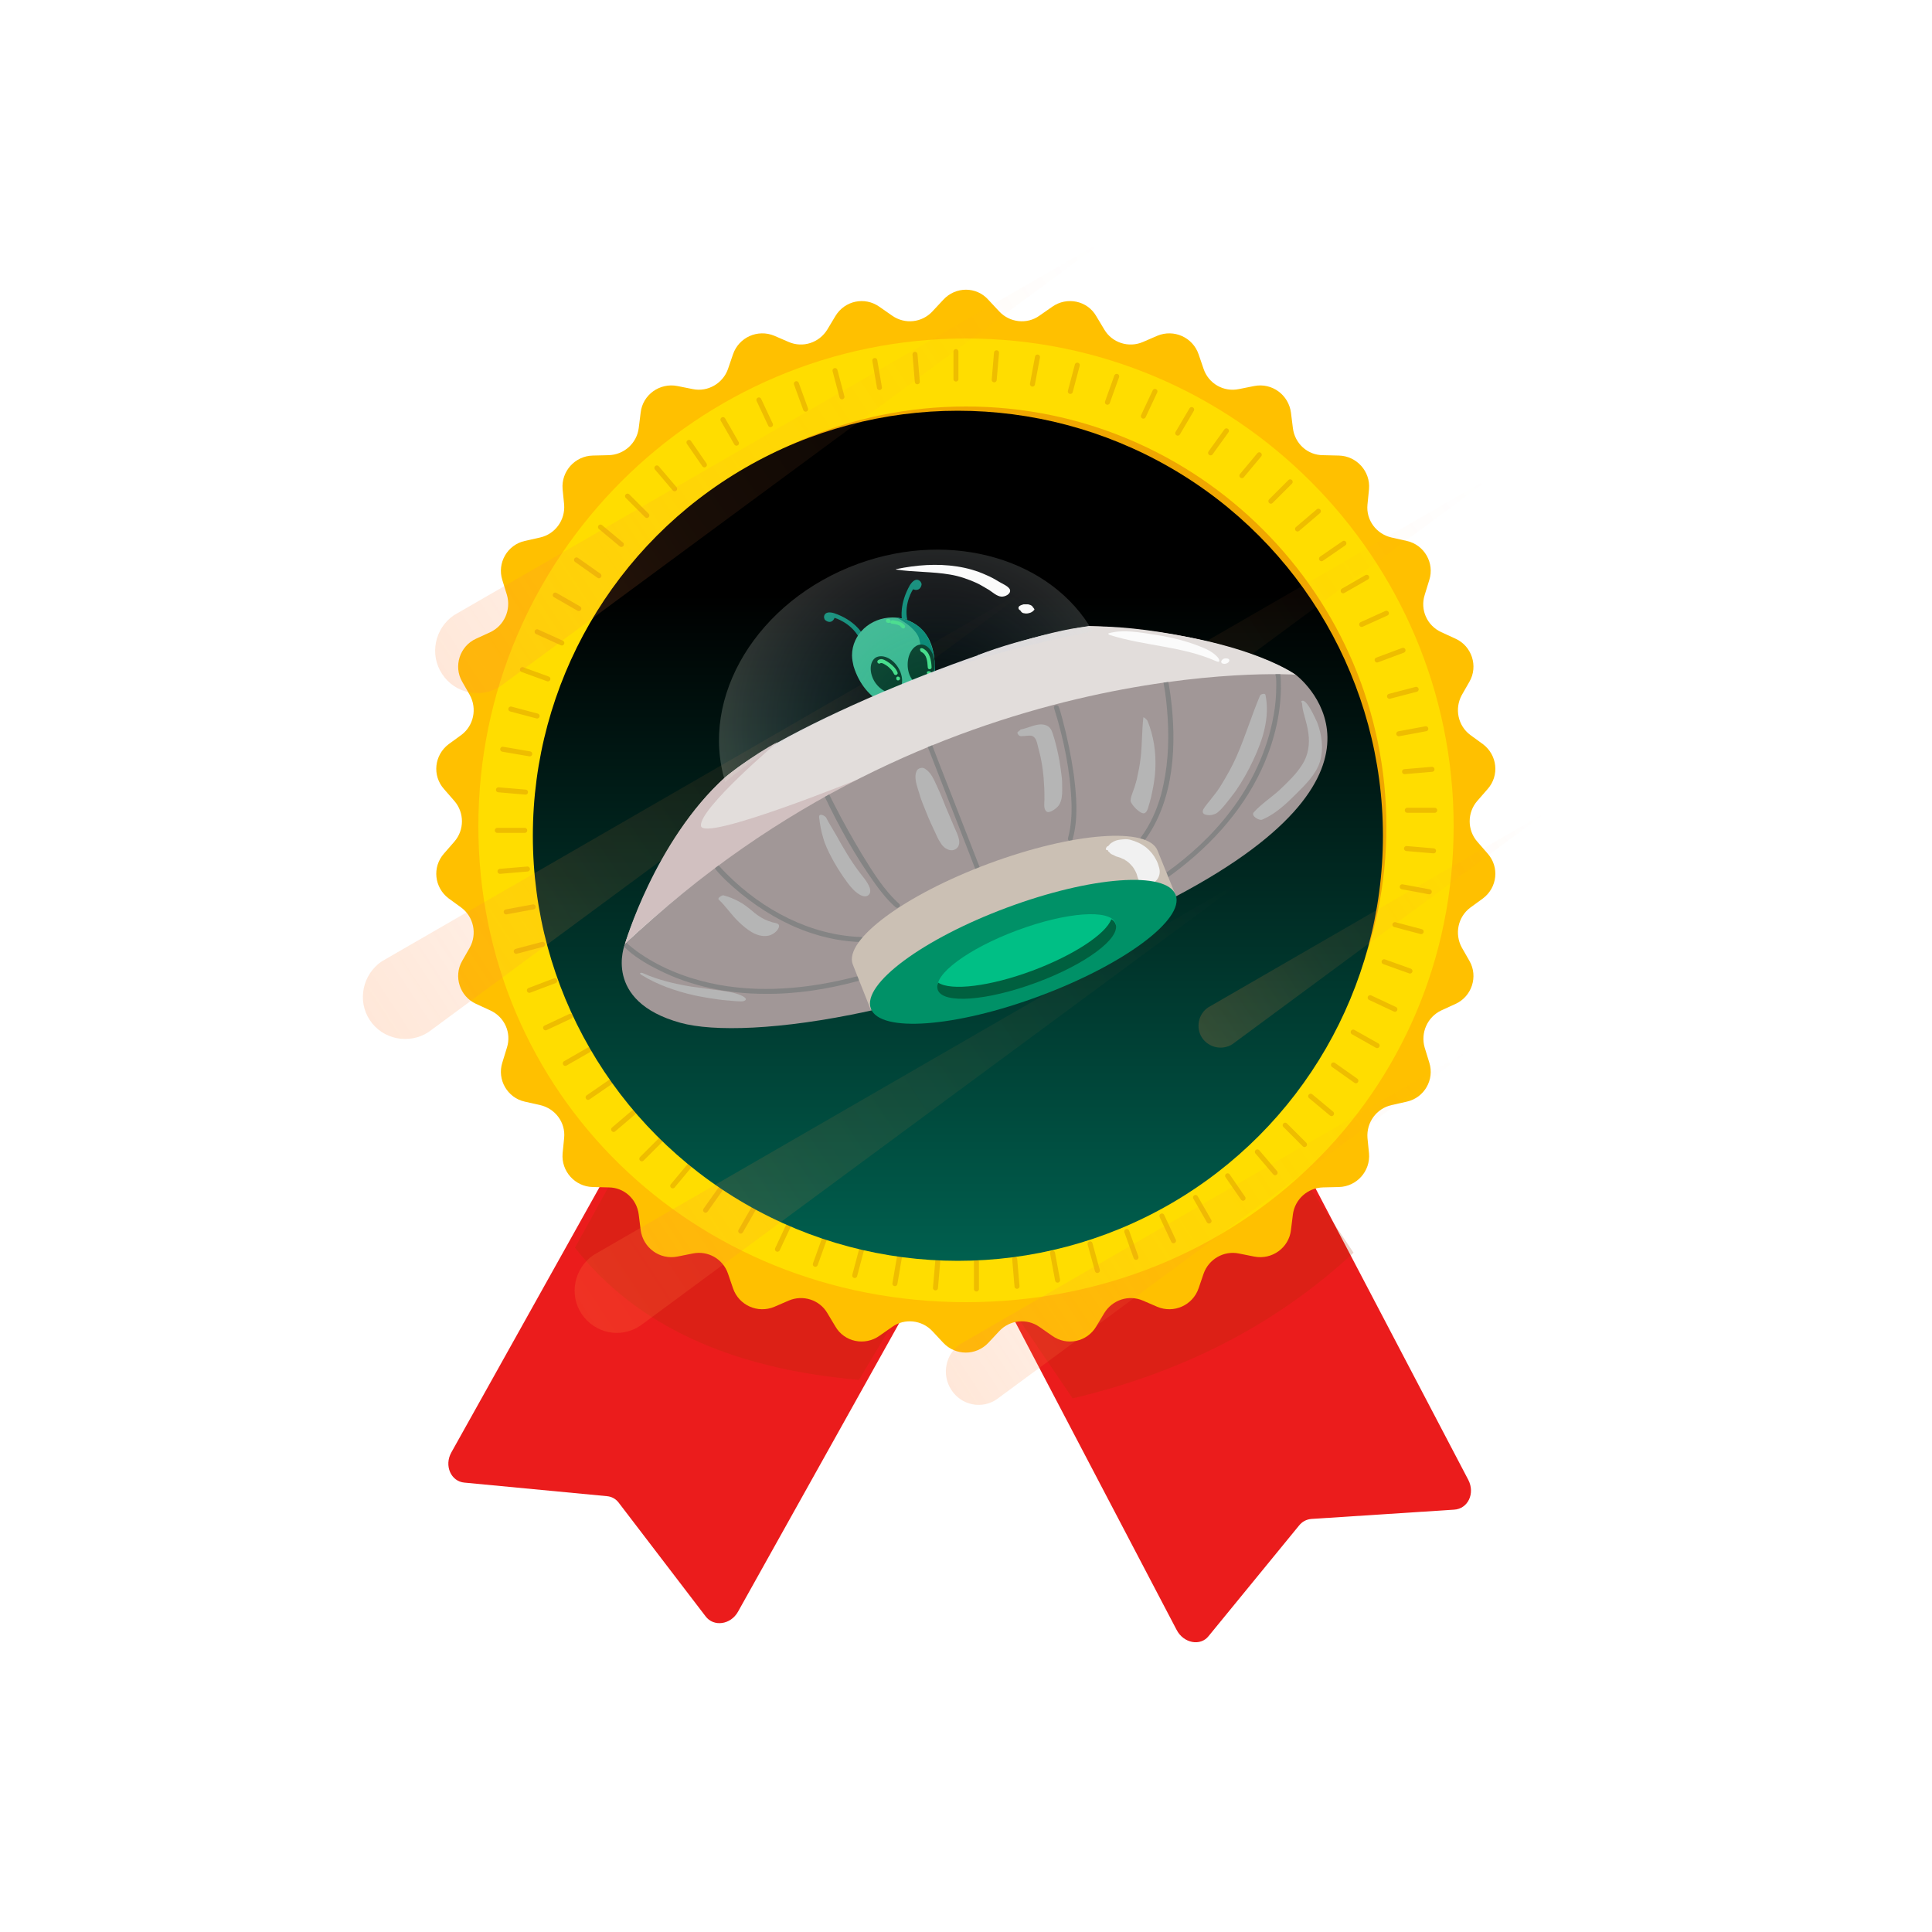 <?xml version="1.0" encoding="utf-8"?>
<!-- Generator: Adobe Illustrator 24.3.0, SVG Export Plug-In . SVG Version: 6.00 Build 0)  -->
<svg version="1.1" id="Layer_1" xmlns="http://www.w3.org/2000/svg" xmlns:xlink="http://www.w3.org/1999/xlink" x="0px" y="0px"
	 viewBox="0 0 500 500" style="enable-background:new 0 0 500 500;" xml:space="preserve">
<style type="text/css">
	.st0{fill:#EB1C1C;}
	.st1{opacity:0.21;fill:#A33400;}
	.st2{fill:#FFC000;}
	.st3{fill:#FFC30D;}
	.st4{fill:#FFDD00;}
	.st5{fill:#F0A700;}
	.st6{clip-path:url(#SVGID_1_);}
	.st7{opacity:0.24;}
	.st8{fill:#FFFFFF;stroke:#B95700;stroke-width:1.294;stroke-linecap:round;stroke-miterlimit:10;}
	.st9{clip-path:url(#SVGID_4_);fill:url(#SVGID_5_);}
	.st10{opacity:0.2;fill:url(#SVGID_6_);enable-background:new    ;}
	.st11{opacity:0.2;fill:url(#SVGID_7_);enable-background:new    ;}
	.st12{opacity:0.2;fill:url(#SVGID_8_);enable-background:new    ;}
	.st13{opacity:0.2;fill:url(#SVGID_9_);enable-background:new    ;}
	.st14{opacity:0.2;fill:url(#SVGID_10_);enable-background:new    ;}
	.st15{opacity:0.2;fill:url(#SVGID_11_);enable-background:new    ;}
	.st16{fill:#00876F;}
	.st17{fill:#35B88C;}
	.st18{fill:#003B24;}
	.st19{fill:#40DF85;}
	.st20{fill:#E2DDDB;}
	.st21{fill:#D1C0C0;}
	.st22{fill:#A19797;}
	.st23{clip-path:url(#SVGID_13_);}
	.st24{fill:#848484;}
	.st25{fill:#CBC0B4;}
	.st26{opacity:0.56;}
	.st27{opacity:0.56;fill:url(#SVGID_14_);enable-background:new    ;}
	.st28{fill:#FBFBFB;}
	.st29{fill:#B5B5B5;}
	.st30{fill:#F1F1F1;}
	.st31{fill:#009167;}
	.st32{fill:#00BF85;}
	.st33{fill:#00603F;}
</style>
<g>
	<g>
		<g>
			<g>
				<path class="st0" d="M304.5,421.8l-49-93.5l75.5-38.8l49,93.5c1.8,3.5-0.1,7.5-3.7,7.7l-36.9,2.4c-1.3,0.1-2.4,0.7-3.2,1.7
					l-23.4,28.6C310.7,426.1,306.3,425.3,304.5,421.8z"/>
				<path class="st1" d="M253.4,326.3l76.4-32.6l20.5,30.5c-20.8,19.3-45.3,31.2-72.7,37.7L253.4,326.3z"/>
			</g>
			<g>
				<path class="st0" d="M191,417.1l50.1-89.7l-74.2-41.2l-50.1,89.7c-1.9,3.4-0.1,7.5,3.4,7.8l36.8,3.5c1.3,0.1,2.4,0.7,3.2,1.8
					l22.4,29.3C184.7,421.1,189.1,420.5,191,417.1z"/>
				<path class="st1" d="M247.6,314.8L163,297.2l-14.2,25.7c16,20.4,40.8,31.4,73.5,34.2L247.6,314.8z"/>
			</g>
		</g>
	</g>
	<path class="st2" d="M255.8,77.6l2.8,3c2.7,2.9,7.2,3.4,10.4,1.1l3.3-2.3c3.8-2.7,9.1-1.6,11.4,2.4l2.1,3.5c2,3.4,6.3,4.8,10,3.2
		l3.7-1.6c4.3-1.8,9.2,0.4,10.7,4.8l1.3,3.8c1.3,3.8,5.2,6,9.1,5.2l4-0.8c4.6-0.9,8.9,2.3,9.5,6.9l0.5,4c0.5,4,3.8,7,7.8,7l4.1,0.1
		c4.6,0.1,8.2,4.1,7.8,8.7l-0.4,4c-0.4,4,2.3,7.6,6.2,8.5l4,0.9c4.5,1,7.2,5.7,5.8,10.1l-1.2,3.9c-1.2,3.8,0.6,7.9,4.3,9.6l3.7,1.7
		c4.2,1.9,5.9,7.1,3.6,11.1l-2,3.5c-1.9,3.5-1,7.9,2.2,10.3l3.3,2.4c3.7,2.8,4.3,8.1,1.2,11.6l-2.7,3.1c-2.6,3-2.6,7.5,0,10.5
		l2.7,3.1c3.1,3.5,2.5,8.8-1.2,11.6l-3.3,2.4c-3.2,2.4-4.1,6.8-2.2,10.3l2,3.5c2.3,4,0.6,9.2-3.6,11.1l-3.7,1.7
		c-3.6,1.7-5.4,5.8-4.3,9.6l1.2,3.9c1.4,4.4-1.3,9.1-5.8,10.1l-4,0.9c-3.9,0.9-6.5,4.5-6.2,8.5l0.4,4c0.4,4.6-3.2,8.6-7.8,8.7
		l-4.1,0.1c-4,0.1-7.3,3.1-7.8,7l-0.5,4c-0.5,4.6-4.9,7.8-9.5,6.9l-4-0.8c-3.9-0.8-7.8,1.5-9.1,5.2l-1.3,3.8
		c-1.5,4.4-6.4,6.6-10.7,4.8l-3.7-1.6c-3.7-1.6-7.9-0.2-10,3.2l-2.1,3.5c-2.4,4-7.6,5.1-11.4,2.4l-3.3-2.3
		c-3.3-2.3-7.7-1.8-10.4,1.1l-2.8,3c-3.2,3.4-8.5,3.4-11.7,0l-2.8-3c-2.7-2.9-7.2-3.4-10.4-1.1l-3.3,2.3c-3.8,2.7-9.1,1.6-11.4-2.4
		l-2.1-3.5c-2-3.4-6.3-4.8-10-3.2l-3.7,1.6c-4.3,1.8-9.2-0.4-10.7-4.8l-1.3-3.8c-1.3-3.8-5.2-6-9.1-5.2l-4,0.8
		c-4.6,0.9-8.9-2.3-9.5-6.9l-0.5-4c-0.5-4-3.8-7-7.8-7l-4.1-0.1c-4.6-0.1-8.2-4.1-7.8-8.7l0.4-4c0.4-4-2.3-7.6-6.2-8.5l-4-0.9
		c-4.5-1-7.2-5.7-5.8-10.1l1.2-3.9c1.2-3.8-0.6-7.9-4.3-9.6l-3.7-1.7c-4.2-1.9-5.9-7.1-3.6-11.1l2-3.5c1.9-3.5,1-7.9-2.2-10.3
		l-3.3-2.4c-3.7-2.8-4.3-8.1-1.2-11.6l2.7-3.1c2.6-3,2.6-7.5,0-10.5l-2.7-3.1c-3.1-3.5-2.5-8.8,1.2-11.6l3.3-2.4
		c3.2-2.4,4.1-6.8,2.2-10.3l-2-3.5c-2.3-4-0.6-9.2,3.6-11.1l3.7-1.7c3.6-1.7,5.4-5.8,4.3-9.6l-1.2-3.9c-1.4-4.4,1.3-9.1,5.8-10.1
		l4-0.9c3.9-0.9,6.5-4.5,6.2-8.5l-0.4-4c-0.4-4.6,3.2-8.6,7.8-8.7l4.1-0.1c4-0.1,7.3-3.1,7.8-7l0.5-4c0.5-4.6,4.9-7.8,9.5-6.9l4,0.8
		c3.9,0.8,7.8-1.5,9.1-5.2l1.3-3.8c1.5-4.4,6.4-6.6,10.7-4.8l3.7,1.6c3.7,1.6,7.9,0.2,10-3.2l2.1-3.5c2.4-4,7.6-5.1,11.4-2.4
		l3.3,2.3c3.3,2.3,7.7,1.8,10.4-1.1l2.8-3C247.3,74.1,252.7,74.1,255.8,77.6z"/>
	<g>
		<g>
			<path class="st3" d="M344.8,231.1c0,52.4-42.5,92.3-94.8,92.3s-94.8-39.9-94.8-92.3c0-52.4,42.5-94.8,94.8-94.8
				S344.8,178.8,344.8,231.1z"/>
		</g>
		<g>
			<path class="st4" d="M250,337c-70.8,0-126.2-54.1-126.2-123.2c0-69.6,56.6-126.2,126.2-126.2c69.6,0,126.2,56.6,126.2,126.2
				C376.2,282.9,320.8,337,250,337z"/>
		</g>
		<path class="st5" d="M250,105.2c-60,0-108.8,48.8-108.8,108.8c0,59.2,47.8,105.5,108.8,105.5c61,0,108.8-46.3,108.8-105.5
			C358.8,154,310,105.2,250,105.2z"/>
		<path class="st2" d="M250,110.5c-58.5,0-106.1,47.6-106.1,106.1c0,57.7,46.6,102.9,106.1,102.9c59.5,0,106.1-45.2,106.1-102.9
			C356.1,158.1,308.5,110.5,250,110.5z"/>
		<g>
			<defs>
				<path id="SVGID_3_" d="M344,213.6c0,51.9-42.1,91.4-93.9,91.4c-51.9,0-93.9-39.5-93.9-91.4c0-51.9,42.1-93.9,93.9-93.9
					C301.9,119.6,344,161.7,344,213.6z"/>
			</defs>
			<clipPath id="SVGID_1_">
				<use xlink:href="#SVGID_3_"  style="overflow:visible;"/>
			</clipPath>
			<g class="st6">
				
					<rect x="231" y="50.4" transform="matrix(0.707 0.707 -0.707 0.707 200.046 -117.727)" class="st4" width="22.3" height="264.4"/>
			</g>
			<g class="st6">
				
					<rect x="244.5" y="84.7" transform="matrix(0.707 0.707 -0.707 0.707 240.143 -124.787)" class="st4" width="52.4" height="285.5"/>
			</g>
		</g>
	</g>
	<g class="st7">
		<line class="st8" x1="128.7" y1="214.9" x2="135.8" y2="214.9"/>
		<line class="st8" x1="129" y1="204.4" x2="136" y2="205"/>
		<line class="st8" x1="130.1" y1="193.9" x2="137.1" y2="195.1"/>
		<line class="st8" x1="132.2" y1="183.5" x2="139" y2="185.3"/>
		<line class="st8" x1="135.2" y1="173.3" x2="141.8" y2="175.7"/>
		<line class="st8" x1="139" y1="163.5" x2="145.4" y2="166.4"/>
		<line class="st8" x1="143.7" y1="154" x2="149.8" y2="157.5"/>
		<line class="st8" x1="149.2" y1="144.9" x2="155" y2="149"/>
		<line class="st8" x1="155.4" y1="136.4" x2="160.8" y2="140.9"/>
		<line class="st8" x1="162.4" y1="128.4" x2="167.4" y2="133.4"/>
		<line class="st8" x1="170" y1="121.1" x2="174.6" y2="126.5"/>
		<line class="st8" x1="178.3" y1="114.5" x2="182.3" y2="120.3"/>
		<line class="st8" x1="187.1" y1="108.6" x2="190.6" y2="114.7"/>
		<line class="st8" x1="196.4" y1="103.5" x2="199.4" y2="109.9"/>
		<line class="st8" x1="206.1" y1="99.3" x2="208.5" y2="105.9"/>
		<line class="st8" x1="216.1" y1="95.9" x2="217.9" y2="102.7"/>
		<line class="st8" x1="226.4" y1="93.3" x2="227.6" y2="100.3"/>
		<line class="st8" x1="236.8" y1="91.7" x2="237.4" y2="98.8"/>
		<line class="st8" x1="247.4" y1="91" x2="247.4" y2="98.1"/>
		<line class="st8" x1="257.9" y1="91.3" x2="257.3" y2="98.3"/>
		<line class="st8" x1="268.5" y1="92.4" x2="267.2" y2="99.4"/>
		<line class="st8" x1="278.8" y1="94.5" x2="277" y2="101.3"/>
		<line class="st8" x1="289" y1="97.4" x2="286.6" y2="104.1"/>
		<line class="st8" x1="298.9" y1="101.3" x2="295.9" y2="107.7"/>
		<line class="st8" x1="308.4" y1="106" x2="304.8" y2="112.1"/>
		<line class="st8" x1="317.4" y1="111.5" x2="313.3" y2="117.2"/>
		<line class="st8" x1="325.9" y1="117.7" x2="321.4" y2="123.1"/>
		<line class="st8" x1="333.9" y1="124.7" x2="328.9" y2="129.7"/>
		<line class="st8" x1="341.2" y1="132.3" x2="335.8" y2="136.9"/>
		<line class="st8" x1="347.8" y1="140.6" x2="342" y2="144.6"/>
		<line class="st8" x1="353.7" y1="149.4" x2="347.6" y2="152.9"/>
		<line class="st8" x1="358.8" y1="158.7" x2="352.4" y2="161.6"/>
		<line class="st8" x1="363.1" y1="168.3" x2="356.4" y2="170.8"/>
		<line class="st8" x1="366.5" y1="178.4" x2="359.6" y2="180.2"/>
		<line class="st8" x1="369" y1="188.6" x2="362" y2="189.9"/>
		<line class="st8" x1="370.6" y1="199.1" x2="363.5" y2="199.7"/>
		<line class="st8" x1="371.3" y1="209.7" x2="364.2" y2="209.7"/>
		<line class="st8" x1="371" y1="220.2" x2="364" y2="219.6"/>
		<line class="st8" x1="369.9" y1="230.8" x2="362.9" y2="229.5"/>
		<line class="st8" x1="367.8" y1="241.1" x2="361" y2="239.3"/>
		<line class="st8" x1="364.9" y1="251.3" x2="358.2" y2="248.9"/>
		<line class="st8" x1="361" y1="261.2" x2="354.6" y2="258.2"/>
		<line class="st8" x1="356.4" y1="270.6" x2="350.2" y2="267.1"/>
		<line class="st8" x1="350.9" y1="279.7" x2="345.1" y2="275.6"/>
		<line class="st8" x1="344.6" y1="288.2" x2="339.2" y2="283.7"/>
		<line class="st8" x1="337.6" y1="296.2" x2="332.6" y2="291.2"/>
		<line class="st8" x1="330" y1="303.5" x2="325.4" y2="298.1"/>
		<line class="st8" x1="321.7" y1="310.1" x2="317.7" y2="304.3"/>
		<line class="st8" x1="312.9" y1="316" x2="309.4" y2="309.9"/>
		<line class="st8" x1="303.7" y1="321.1" x2="300.7" y2="314.7"/>
		<line class="st8" x1="294" y1="325.4" x2="291.6" y2="318.7"/>
		<line class="st8" x1="284" y1="328.8" x2="282.1" y2="321.9"/>
		<line class="st8" x1="273.7" y1="331.3" x2="272.4" y2="324.3"/>
		<line class="st8" x1="263.2" y1="332.9" x2="262.6" y2="325.8"/>
		<line class="st8" x1="252.7" y1="333.6" x2="252.7" y2="326.5"/>
		<line class="st8" x1="242.1" y1="333.3" x2="242.7" y2="326.3"/>
		<line class="st8" x1="231.6" y1="332.2" x2="232.8" y2="325.2"/>
		<line class="st8" x1="221.2" y1="330.1" x2="223" y2="323.3"/>
		<line class="st8" x1="211" y1="327.2" x2="213.4" y2="320.5"/>
		<line class="st8" x1="201.2" y1="323.3" x2="204.2" y2="316.9"/>
		<line class="st8" x1="191.7" y1="318.6" x2="195.2" y2="312.5"/>
		<line class="st8" x1="182.6" y1="313.2" x2="186.7" y2="307.4"/>
		<line class="st8" x1="174.1" y1="306.9" x2="178.6" y2="301.5"/>
		<line class="st8" x1="166.1" y1="299.9" x2="171.1" y2="294.9"/>
		<line class="st8" x1="158.8" y1="292.3" x2="164.2" y2="287.7"/>
		<line class="st8" x1="152.2" y1="284" x2="158" y2="280"/>
		<line class="st8" x1="146.3" y1="275.2" x2="152.4" y2="271.7"/>
		<line class="st8" x1="141.2" y1="266" x2="147.6" y2="263"/>
		<line class="st8" x1="137" y1="256.3" x2="143.6" y2="253.8"/>
		<line class="st8" x1="133.6" y1="246.2" x2="140.4" y2="244.4"/>
		<line class="st8" x1="131" y1="236" x2="138" y2="234.7"/>
		<line class="st8" x1="129.4" y1="225.5" x2="136.5" y2="224.9"/>
	</g>
</g>
<g>
	<g>
		<defs>
			<circle id="SVGID_2_" cx="247.9" cy="216.3" r="110"/>
		</defs>
		<clipPath id="SVGID_4_">
			<use xlink:href="#SVGID_2_"  style="overflow:visible;"/>
		</clipPath>
		
			<linearGradient id="SVGID_5_" gradientUnits="userSpaceOnUse" x1="250.868" y1="102.437" x2="250.868" y2="346.061" gradientTransform="matrix(1 0 0 -1 0 500)">
			<stop  offset="0" style="stop-color:#00876F"/>
			<stop  offset="1" style="stop-color:#000000"/>
		</linearGradient>
		<rect x="93.7" y="68.8" class="st9" width="314.3" height="314.3"/>
	</g>
</g>
<linearGradient id="SVGID_6_" gradientUnits="userSpaceOnUse" x1="150.501" y1="160.016" x2="322.738" y2="273.416" gradientTransform="matrix(1 0 0 -1 0 500)">
	<stop  offset="0" style="stop-color:#FF8940"/>
	<stop  offset="0.352" style="stop-color:#FF8940;stop-opacity:0.5"/>
	<stop  offset="0.99" style="stop-color:#FF8940;stop-opacity:0"/>
</linearGradient>
<path class="st10" d="M150.5,340L150.5,340c-3.3-5-1.9-11.8,3.1-15.2L323,227L165.7,343.1C160.6,346.5,153.9,345.1,150.5,340z"/>
<linearGradient id="SVGID_7_" gradientUnits="userSpaceOnUse" x1="246.358" y1="140.507" x2="381.725" y2="228.851" gradientTransform="matrix(1 0 0 -1 0 500)">
	<stop  offset="0" style="stop-color:#FF8940"/>
	<stop  offset="0.352" style="stop-color:#FF8940;stop-opacity:0.5"/>
	<stop  offset="0.99" style="stop-color:#FF8940;stop-opacity:0"/>
</linearGradient>
<path class="st11" d="M246.2,359.7L246.2,359.7c-2.6-4-1.5-9.3,2.4-11.9l132.8-76.7l-123.4,91C254.1,364.8,248.8,363.7,246.2,359.7z
	"/>
<linearGradient id="SVGID_8_" gradientUnits="userSpaceOnUse" x1="95.701" y1="236.016" x2="267.938" y2="349.416" gradientTransform="matrix(1 0 0 -1 0 500)">
	<stop  offset="0" style="stop-color:#FF8940"/>
	<stop  offset="0.352" style="stop-color:#FF8940;stop-opacity:0.5"/>
	<stop  offset="0.99" style="stop-color:#FF8940;stop-opacity:0"/>
</linearGradient>
<path class="st12" d="M95.7,264L95.7,264c-3.3-5-1.9-11.8,3.1-15.2L268.2,151L110.9,267.1C105.8,270.4,99,269,95.7,264z"/>
<linearGradient id="SVGID_9_" gradientUnits="userSpaceOnUse" x1="114.409" y1="325.604" x2="286.599" y2="438.974" gradientTransform="matrix(1 0 0 -1 0 500)">
	<stop  offset="0" style="stop-color:#FF8940"/>
	<stop  offset="0.352" style="stop-color:#FF8940;stop-opacity:0.5"/>
	<stop  offset="0.99" style="stop-color:#FF8940;stop-opacity:0"/>
</linearGradient>
<path class="st13" d="M114.4,174.4L114.4,174.4c-3.3-5-1.9-11.8,3.1-15.2l169.4-97.7L129.5,177.6
	C124.5,180.9,117.7,179.5,114.4,174.4z"/>
<linearGradient id="SVGID_10_" gradientUnits="userSpaceOnUse" x1="214.801" y1="264.416" x2="387.038" y2="377.816" gradientTransform="matrix(1 0 0 -1 0 500)">
	<stop  offset="0" style="stop-color:#FF8940"/>
	<stop  offset="0.352" style="stop-color:#FF8940;stop-opacity:0.5"/>
	<stop  offset="0.99" style="stop-color:#FF8940;stop-opacity:0"/>
</linearGradient>
<path class="st14" d="M214.8,235.6L214.8,235.6c-3.3-5-1.9-11.8,3.1-15.2l169.4-97.8L230,238.7C224.9,242,218.1,240.6,214.8,235.6z"
	/>
<linearGradient id="SVGID_11_" gradientUnits="userSpaceOnUse" x1="311.103" y1="231.414" x2="400.684" y2="290.394" gradientTransform="matrix(1 0 0 -1 0 500)">
	<stop  offset="0" style="stop-color:#FF8940"/>
	<stop  offset="0.352" style="stop-color:#FF8940;stop-opacity:0.5"/>
	<stop  offset="0.99" style="stop-color:#FF8940;stop-opacity:0"/>
</linearGradient>
<path class="st15" d="M311.1,268.6L311.1,268.6c-1.7-2.6-1-6.2,1.6-7.9l88.1-50.9L319,270.2C316.4,271.9,312.9,271.2,311.1,268.6z"
	/>
<g>
	<g>
		<g>
			<g>
				<path class="st16" d="M233.4,160.1c0,0-0.7-3.8,2.1-8.7c1.7-2.6,3.1-0.8,3-0.1s-0.7,1.8-2.2,1.2c0,0-2.4,3.6-1.5,7.9
					L233.4,160.1z"/>
				<path class="st16" d="M223.1,163.9c0,0-1.9-3.4-7.2-5.2c-3-0.9-2.9,1.4-2.3,1.8c0.6,0.5,1.7,0.9,2.4-0.6c0,0,4.2,1.2,6.3,5.1
					L223.1,163.9z"/>
			</g>
			<path class="st17" d="M240.8,166.3L240.8,166.3c-1.5-3.8-5.3-6.5-9.8-6.5c-5.8,0-10.5,4.4-10.5,9.8c0,1,0.2,1.9,0.4,2.8l0,0
				c3,9.8,11.5,11.7,14.9,11.7c3.3,0,4.4-3,4.4-3C243.6,172,240.8,166.3,240.8,166.3z"/>
			<path class="st16" d="M232,159.8c0,0,5.1,2.5,5.9,5.6c0.8,3.1,2.2,12.5-2,16.6c0,0-1.6,2.1-6.3,0.8c0,0,7.6,3.2,9.8-0.3
				c2.3-3.5,4.1-11.3,0.6-17.7C237.8,160.5,232,159.8,232,159.8z"/>
			<g>
				<path class="st18" d="M241.9,172c0,2.9-1.6,5.2-3.5,5.2s-3.5-2.3-3.5-5.2s1.6-5.2,3.5-5.2S241.9,169.1,241.9,172z"/>
				<g>
					<g>
						<g>
							<path class="st19" d="M238.4,168.7c1.5,0.7,1.6,2.5,1.7,4c0,0.3,0.2,0.5,0.5,0.5s0.5-0.2,0.5-0.5c-0.1-1.8-0.4-4-2.3-4.9
								c-0.3-0.1-0.6-0.1-0.7,0.2C238.1,168.2,238.2,168.6,238.4,168.7L238.4,168.7z"/>
						</g>
					</g>
					<g>
						<g>
							<path class="st19" d="M240.4,174.7C240.5,174.7,240.5,174.7,240.4,174.7c0.2,0,0.2,0,0.3,0s0.1-0.1,0.2-0.1
								c0.1,0,0.1-0.1,0.1-0.2c0-0.1,0-0.1,0-0.2v-0.1c0-0.1-0.1-0.2-0.1-0.2l-0.1-0.1c-0.1,0-0.2-0.1-0.3-0.1h-0.1
								c-0.1,0-0.1,0-0.2,0c-0.1,0-0.1,0.1-0.2,0.1c-0.1,0-0.1,0.1-0.1,0.2c0,0.1,0,0.1,0,0.2v0.1c0,0.1,0.1,0.2,0.1,0.2l0.1,0.1
								C240.3,174.7,240.3,174.7,240.4,174.7L240.4,174.7z"/>
						</g>
					</g>
				</g>
			</g>
			<g>
				<path class="st18" d="M232.4,172.7c1.5,2.4,1.4,5.2-0.2,6.3c-1.6,1-4.2-0.1-5.8-2.5c-1.5-2.4-1.4-5.2,0.2-6.3
					C228.3,169.2,230.9,170.3,232.4,172.7z"/>
				<g>
					<g>
						<g>
							<path class="st19" d="M227.9,171.6C227.9,171.7,228,171.6,227.9,171.6c0.2,0,0.2,0,0.3,0c0.2,0.1,0.4,0.1,0.5,0.2
								c0.4,0.2,0.7,0.4,1.1,0.7c0.6,0.5,1.2,1.1,1.5,1.8c0.1,0.3,0.3,0.4,0.6,0.4c0.3-0.1,0.5-0.4,0.4-0.6
								c-0.4-1.1-1.2-1.8-2.1-2.5c-0.4-0.3-0.9-0.6-1.3-0.8c-0.6-0.3-1.2-0.3-1.7,0.1c-0.2,0.2-0.2,0.5,0,0.7
								C227.4,171.8,227.7,171.8,227.9,171.6L227.9,171.6z"/>
						</g>
					</g>
					<g>
						<g>
							<path class="st19" d="M232.4,176.1c0.7,0,0.7-1,0-1C231.8,175,231.8,176.1,232.4,176.1L232.4,176.1z"/>
						</g>
					</g>
				</g>
			</g>
			<g>
				<g>
					<g>
						<path class="st19" d="M230,160.2c-0.1,0-0.1,0-0.2,0c-0.1,0-0.1,0-0.2,0c-0.1,0-0.1,0.1-0.2,0.1c-0.1,0-0.1,0.1-0.1,0.2
							c0,0.1,0,0.1,0,0.2v0.1c0,0.1,0.1,0.2,0.1,0.2l0.1,0.1c0.1,0,0.2,0.1,0.3,0.1s0.1,0,0.2,0c0.1,0,0.1,0,0.2,0
							c0.1,0,0.1-0.1,0.2-0.1c0.1,0,0.1-0.1,0.1-0.2c0-0.1,0-0.1,0-0.2v-0.1c0-0.1-0.1-0.2-0.1-0.2l-0.1-0.1
							C230.2,160.2,230.1,160.2,230,160.2L230,160.2z"/>
					</g>
				</g>
				<g>
					<g>
						<path class="st19" d="M230.8,161.4c0.5,0.1,1,0.1,1.5,0.3c0.1,0,0.1,0,0.2,0.1c0,0,0,0,0.1,0c-0.1,0,0,0,0,0
							c0.1,0,0.2,0.1,0.3,0.2c0.1,0,0.1,0.1,0.1,0.1l0,0c0,0,0.1,0,0.1,0.1c0.1,0.1,0.2,0.2,0.3,0.3c0.2,0.2,0.6,0.2,0.7,0
							c0.2-0.2,0.2-0.5,0-0.7c-0.7-0.9-1.9-1.1-3-1.3c-0.3,0-0.6,0.1-0.6,0.4C230.3,161,230.5,161.4,230.8,161.4L230.8,161.4z"/>
					</g>
				</g>
			</g>
		</g>
		<g>
			<path class="st20" d="M161.7,244.4c0,0,8.6-27.7,26-43.2c16.2-14.4,79-39.1,95.4-39.1c16.8,0,41.9,5.7,52.2,12.6
				C335.4,174.6,241.5,170.8,161.7,244.4z"/>
			<path class="st21" d="M187.7,201.1c0,0,7.1-5.7,13.6-9.1c0,0-20.3,17.2-19.9,21.7c0.4,4.4,41.9-12.5,41.9-12.5
				s-35.4,17.6-61.6,43.2C161.7,244.4,169.4,217.7,187.7,201.1z"/>
			<path class="st20" d="M281.8,162c0,0-16.6,2.7-29.1,7.7c0,0,27.4-3.3,28.7,2.5c1.4,5.8-20.6,13.9-20.6,13.9s39.6-12.9,74.6-11.4
				C335.4,174.6,320.4,163.7,281.8,162z"/>
		</g>
		<path class="st22" d="M161.7,244.4c0,0-5.9,14.7,14.4,20.3c16.9,4.7,69.4-1.7,128.2-32.7c63.3-33.4,31-57.4,31-57.4
			S241.7,168.3,161.7,244.4z"/>
		<g>
			<g>
				<defs>
					<path id="SVGID_12_" d="M161.7,244.4c0,0-5.9,14.7,14.4,20.3c16.9,4.7,69.4-1.7,128.2-32.7c63.3-33.4,31-57.4,31-57.4
						S241.7,168.3,161.7,244.4z"/>
				</defs>
				<clipPath id="SVGID_13_">
					<use xlink:href="#SVGID_12_"  style="overflow:visible;"/>
				</clipPath>
				<g class="st23">
					<g>
						<g>
							<path class="st24" d="M161.3,244.8c2.5,2.6,5.9,4.6,9.1,6.2c8.5,4.3,18.1,6.2,27.5,6.2c8.2,0.1,16.3-1.2,24.1-3.3
								c0.8-0.2,0.4-1.4-0.3-1.2c-12.3,3.2-25.4,4.5-38,1.7c-6.7-1.5-13.4-4.2-19-8.3c-0.9-0.7-1.9-1.4-2.7-2.3
								C161.6,243.3,160.7,244.2,161.3,244.8L161.3,244.8z"/>
						</g>
					</g>
					<g>
						<g>
							<path class="st24" d="M185.2,225c1.9,2.3,4.3,4.4,6.6,6.3c5.3,4.3,11.2,7.8,17.6,10c4.4,1.5,8.9,2.4,13.6,2.5
								c0.8,0,0.8-1.2,0-1.3c-13.2-0.4-25.6-7-34.8-16.2c-0.7-0.7-1.4-1.4-2-2.1C185.6,223.5,184.7,224.4,185.2,225L185.2,225z"/>
						</g>
					</g>
					<g>
						<g>
							<path class="st24" d="M213.4,206.1c3.7,7.8,8,15.5,13,22.5c1.6,2.2,3.3,4.4,5.4,6.2c0.6,0.5,1.5-0.4,0.9-0.9
								c-3.9-3.5-6.8-8.2-9.5-12.6c-2.6-4.3-5-8.6-7.3-13.1c-0.5-0.9-0.9-1.8-1.4-2.8C214.1,204.7,213,205.4,213.4,206.1
								L213.4,206.1z"/>
						</g>
					</g>
					<g>
						<g>
							<path class="st24" d="M240.1,193.3c3.6,9.2,7.2,18.5,10.8,27.7c0.5,1.3,1,2.6,1.5,3.9c0.3,0.7,1.5,0.4,1.2-0.3
								c-3.6-9.2-7.2-18.5-10.8-27.7c-0.5-1.3-1-2.6-1.5-3.9C241,192.3,239.8,192.6,240.1,193.3L240.1,193.3z"/>
						</g>
					</g>
					<g>
						<g>
							<path class="st24" d="M272.8,183.3c2.5,7.9,4.2,16.3,4.5,24.5c0.1,3.1-0.1,6.1-0.9,9.1c-0.2,0.8,1,1.1,1.2,0.3
								c1.5-5.4,1-11.2,0.3-16.7c-0.7-4.9-1.7-9.8-3-14.6c-0.3-1-0.5-2-0.9-3C273.7,182.2,272.5,182.5,272.8,183.3L272.8,183.3z"/>
						</g>
					</g>
					<g>
						<g>
							<path class="st24" d="M301.1,176.6c0.6,3.1,0.9,6.2,1.1,9.3c0.4,6.6,0,13.3-1.7,19.7c-1.1,4-2.8,7.8-5.3,11.2
								c-0.5,0.6,0.6,1.3,1.1,0.6c7.7-10.5,8.3-25.1,6.6-37.6c-0.2-1.2-0.3-2.3-0.6-3.5C302.1,175.5,300.9,175.8,301.1,176.6
								L301.1,176.6z"/>
						</g>
					</g>
					<g>
						<g>
							<path class="st24" d="M330.1,174.5c0-0.3,0,0.5,0.1,0.6c0.1,0.7,0.1,1.5,0.1,2.2c0,2.6-0.2,5.3-0.7,7.9
								c-1.6,9-5.6,17.5-11.2,24.8c-4.7,6.2-10.5,11.5-16.8,16c-0.6,0.5,0,1.5,0.6,1.1c10.2-7.3,19-16.6,24.3-28
								c3-6.5,4.9-13.7,5-20.9c0-1.3,0-2.7-0.2-4C331.2,173.4,330,173.8,330.1,174.5L330.1,174.5z"/>
						</g>
					</g>
				</g>
			</g>
		</g>
		<path class="st25" d="M299.6,220.2c-2.3-6.3-21.9-4.8-43.7,3.3c-21.8,8.1-37.6,19.8-35.2,26.1l4.6,11.6l79-29.4L299.6,220.2z"/>
		<g>
			<g class="st26">
				
					<radialGradient id="SVGID_14_" cx="242.629" cy="312.37" r="67.317" gradientTransform="matrix(1 0 0 -1 0 500)" gradientUnits="userSpaceOnUse">
					<stop  offset="0" style="stop-color:#84B2FA;stop-opacity:0"/>
					<stop  offset="1" style="stop-color:#FDF7D7;stop-opacity:0.8"/>
				</radialGradient>
				<path class="st27" d="M282.8,163.4c-10.5-18.5-36.2-26.4-60.7-17.5c-26.1,9.5-41.2,34.5-34.4,56.5
					C187.8,202.3,216,176.3,282.8,163.4z"/>
			</g>
			<g>
				<g>
					<g>
						<path class="st28" d="M231.9,147.4c4.7,0.7,9.4,0.5,14,1.3c2.4,0.4,4.7,1.2,6.9,2.2c1.1,0.5,2.1,1.2,3.2,1.8
							c0.9,0.6,2,1.6,3.1,1.7c0.9,0.1,2.5-0.6,2.3-1.7c-0.2-0.9-2.1-1.7-2.8-2.1c-1.1-0.7-2.2-1.3-3.4-1.8c-2.4-1.1-4.9-1.8-7.5-2.2
							c-5.2-0.8-10.6-0.4-15.8,0.7C231.9,147.3,231.8,147.4,231.9,147.4L231.9,147.4z"/>
					</g>
				</g>
				<g>
					<g>
						<path class="st28" d="M264.1,157.8c0,0.1,0,0.2,0,0.3C264.2,158,264.2,157.9,264.1,157.8c0,0.2,0,0.3,0.1,0.4
							c0,0,0,0.1,0.1,0.1c0.1,0.1,0.1,0.2,0.2,0.2c0.1,0.1,0.3,0.2,0.5,0.2c0.4,0.1,0.8,0.1,1.2,0c0.3-0.1,0.5-0.1,0.8-0.3
							c0.2-0.1,0.3-0.2,0.4-0.3s0.2-0.2,0.3-0.3c0-0.1,0-0.2-0.1-0.3c-0.1-0.2-0.3-0.4-0.5-0.5c0.1,0,0.1,0.1,0.2,0.1
							c-0.1-0.2-0.2-0.3-0.4-0.4c-0.3-0.2-0.6-0.2-0.9-0.3c0.2,0.1,0.4,0.1,0.6,0.2l0,0c0.1,0.1,0.2,0.2,0.3,0.4l0,0
							c-0.1-0.4-0.6-0.6-0.9-0.6c-0.4,0-0.7,0-1.1,0c-0.3,0.1-0.7,0.2-1,0.4c-0.2,0.1-0.4,0.4-0.3,0.7s0.3,0.4,0.5,0.5
							c0.4,0.1,0.7,0.1,1.1,0h0.1c-0.1,0-0.3,0-0.4,0c0.1,0,0.1,0,0.2,0c-0.1,0-0.2,0-0.4,0c0.1,0,0.3,0,0.4,0c0.2,0,0.4,0,0.6-0.1
							c0.2,0,0.4-0.1,0.5-0.2c0.1-0.1,0.2-0.1,0.3-0.2c-0.3,0.1-0.7,0.3-1,0.4l0,0c-0.1,0-0.3,0-0.4,0c0,0,0,0,0.1,0
							c-0.1,0-0.2,0-0.4,0c0.1,0,0.2,0,0.4,0c-0.1,0-0.2,0-0.3-0.1c0.2,0,0.4,0.1,0.6,0.1c-0.1,0-0.2,0-0.3-0.1h0.1
							c-0.1,0-0.1-0.1-0.2-0.1c0.1,0.1,0.2,0.1,0.2,0.2l-0.1-0.1c0.1,0.1,0.1,0.1,0.2,0.2c0.1-0.2,0.1-0.5,0.2-0.7
							c0,0-0.1,0.1-0.2,0.1c0.1,0,0.1-0.1,0.2-0.1c-0.1,0-0.1,0.1-0.2,0.1c0.1,0,0.2-0.1,0.3-0.1c-0.1,0-0.1,0-0.2,0.1
							c0.1,0,0.2,0,0.3-0.1c-0.2,0-0.3,0.1-0.5,0.1c0.1,0,0.2,0,0.3-0.1c-0.1,0-0.1,0-0.2,0c0.1,0,0.2,0,0.3,0h-0.1h-0.1
							c-0.1,0,0.2,0,0.1,0h-0.1c0,0,0,0-0.1,0s0.2,0,0.1,0h-0.1c-0.1,0-0.1,0-0.2,0s-0.1,0-0.2,0c0.1,0,0.2,0,0.2,0
							c-0.1,0-0.2-0.1-0.3-0.1c-0.1-0.1-0.4,0-0.5,0C264.2,157.5,264.1,157.6,264.1,157.8L264.1,157.8z"/>
					</g>
				</g>
			</g>
		</g>
		<g>
			<g>
				<g>
					<path class="st28" d="M287.1,164.3c9.1,2.9,18.8,2.9,27.6,6.8c0.9,0.4,1.1,0,0.6-0.8c-0.8-1-2-1.8-3.1-2.3
						c-4.2-1.9-8.6-3-13.1-3.7c-3.9-0.6-8.4-1.5-12.2-0.4C286.7,164.1,287.1,164.3,287.1,164.3L287.1,164.3z"/>
				</g>
			</g>
			<g>
				<g>
					<path class="st28" d="M316.9,171.8c1.2,0,1.9-1.4,0.4-1.4C316.1,170.3,315.4,171.8,316.9,171.8L316.9,171.8z"/>
				</g>
			</g>
			<g>
				<g>
					<path class="st29" d="M295.9,185.7c-0.4,3.5-0.3,6.9-0.7,10.4c-0.2,1.9-0.6,3.7-1,5.6c-0.3,1-0.5,1.9-0.9,2.9
						c-0.3,0.9-0.7,1.7-0.7,2.7c0.1,0.9,2.7,3.7,3.7,3.1c0.8-0.5,0.9-1.8,1.2-2.6c0.3-1,0.5-1.9,0.7-2.9c0.4-1.9,0.7-3.8,0.8-5.8
						c0.2-4.4-0.4-8.5-2-12.5C296.9,186.3,295.9,185.4,295.9,185.7L295.9,185.7z"/>
				</g>
			</g>
			<g>
				<g>
					<path class="st29" d="M326.1,180c-2.2,5.2-3.8,10.6-6.1,15.8c-1.1,2.5-2.4,4.8-3.8,7.1c-0.7,1.2-1.5,2.3-2.4,3.4
						c-0.8,1.1-1.8,2.1-2.4,3.2c-0.4,0.8,0.1,1.3,0.9,1.4c1,0.2,2.1-0.1,2.9-0.7c-2.2,0.6-2.8,0.9-1.8,0.7c0.3,0,0.6-0.1,0.9-0.2
						c0.4-0.1,0.8-0.4,1.1-0.7c0.6-0.5,1.1-1.1,1.6-1.7c1-1.2,1.9-2.4,2.8-3.6c1.7-2.5,3.2-5.1,4.5-7.9c2.5-5.3,4.4-11.1,3.2-17
						C327.3,179.3,326.2,179.7,326.1,180L326.1,180z"/>
				</g>
			</g>
			<g>
				<g>
					<path class="st29" d="M336.7,181.6c0.4,0.2,0.3,1.3,0.4,1.6c0.1,0.7,0.3,1.4,0.5,2.1c0.4,1.5,0.8,2.9,1,4.4
						c0.4,2.9,0,5.7-1.6,8.2c-1.5,2.4-3.7,4.5-5.8,6.5c-2.2,2-4.7,3.6-6.7,5.8c-0.9,0.9,1.4,2.3,2.2,1.9c3.3-1.4,6.1-4,8.7-6.6
						c2.4-2.4,5.2-5.1,6.2-8.4c1-3.3,0.5-6.9-0.7-10.1C340.6,186.4,337.9,180,336.7,181.6L336.7,181.6L336.7,181.6z"/>
				</g>
			</g>
			<g>
				<g>
					<path class="st29" d="M263.3,189.7c0.3,0.7,0.6,0.9,1.4,0.8c0.7,0,1.5-0.2,2.2-0.1c0.9,0.2,1.3,1.1,1.5,1.9
						c0.3,1.2,0.6,2.4,0.9,3.6c0.5,2.4,0.8,4.8,0.9,7.2c0.1,1.2,0.1,2.5,0.1,3.7c0,1-0.3,2.5,0.5,3.2s2.9-1,3.3-1.7
						c0.7-1.2,0.8-2.5,0.8-3.9c0-1.3,0-2.6-0.2-3.9c-0.3-2.5-0.7-4.9-1.3-7.3c-0.3-1.2-0.6-2.3-1-3.5c-0.3-0.9-0.8-1.7-1.7-2
						c-2.1-0.8-4.6,0.8-6.6,1.1C264,189.1,263.2,189.4,263.3,189.7L263.3,189.7z"/>
				</g>
			</g>
			<g>
				<g>
					<path class="st29" d="M237.3,199.4c-0.9,1.7,0,3.9,0.5,5.6c0.5,1.8,1.2,3.5,1.9,5.2c0.7,1.8,1.5,3.5,2.3,5.2
						c0.4,0.9,0.8,1.8,1.4,2.7c0.6,1,1.3,1.6,2.4,1.9c0.8,0.2,1.7-0.2,2.1-0.8c1-1.5-0.4-3.8-1-5.3c-0.7-1.7-1.5-3.5-2.2-5.2
						c-0.7-1.8-1.4-3.5-2.2-5.2s-1.5-3.6-3.2-4.6C238.7,198.5,237.6,198.8,237.3,199.4L237.3,199.4z"/>
				</g>
			</g>
			<g>
				<g>
					<path class="st29" d="M212,211.6c0.2,1.7,0.5,3.5,1,5.1c0.5,1.9,1.4,3.7,2.3,5.4c0.9,1.7,1.9,3.3,3,4.9
						c1.2,1.7,2.5,3.6,4.3,4.6c0.6,0.3,1.4,0.6,2.1,0.1c0.6-0.5,0.6-1.2,0.4-1.9c-0.6-1.7-2-3.1-3-4.5c-1.1-1.5-2.1-3-3-4.5
						s-1.8-3-2.6-4.5c-0.9-1.6-1.9-3.1-2.7-4.7C213.4,211,211.8,210.3,212,211.6L212,211.6z"/>
				</g>
			</g>
			<g>
				<g>
					<path class="st29" d="M186,232.8c1.9,1.8,3.3,4,5.2,5.8s4.5,4,7.4,3.6c0.9-0.1,1.9-0.7,2.5-1.4c0.3-0.4,0.9-1.3,0.2-1.7
						c-0.5-0.3-1.2-0.3-1.7-0.5c-0.6-0.2-1.2-0.4-1.8-0.7c-1.2-0.6-2.3-1.4-3.3-2.3c-1-0.8-2.1-1.7-3.3-2.3c-1.3-0.7-2.5-1.2-4-1.6
						C186.8,231.7,185.6,232.4,186,232.8L186,232.8z"/>
				</g>
			</g>
			<g>
				<g>
					<path class="st29" d="M166,252.3c4.2,2.6,8.9,4.2,13.7,5.3c2.4,0.5,4.9,0.9,7.3,1.2c1.1,0.1,2.2,0.2,3.4,0.3
						c0.6,0,2.3,0.3,2.6-0.4c0.2-0.4-0.8-0.9-1-1c-2.1-1-4.6-1.2-6.8-1.5s-4.4-0.6-6.5-0.9c-4.2-0.7-8.4-1.7-12.2-3.4
						C165.9,251.6,165.2,251.8,166,252.3L166,252.3z"/>
				</g>
			</g>
			<g>
				<g>
					<path class="st30" d="M286.5,220h0.3c-0.1-0.1-0.1-0.2-0.2-0.3c0.1,0.3,0.1,0.6,0.4,0.8c-0.3-0.4,0.2,0.2,0.3,0.3
						c0.3,0.3,0.7,0.4,1.1,0.6c0.3,0.2,0.6,0.3,1,0.4c0.3,0.1,0.7,0.2,1,0.4c0.2,0.1,0.9,0.3,0.9,0.5c-0.2-0.1-0.3-0.2-0.1-0.1
						c0.1,0,0.1,0.1,0.2,0.1c0.1,0.1,0.3,0.2,0.4,0.3c0.6,0.4,1,1,1.5,1.5c-0.1-0.2-0.2-0.3-0.4-0.5c0.7,0.9,1.2,1.8,1.5,2.9
						c-0.1-0.2-0.1-0.4-0.2-0.6c0.3,1,0.5,2,1.6,2.5c1.2,0.5,2.8-0.2,3.6-1.1c0.7-0.9,0.9-2,0.6-3.1c-0.2-0.7-0.4-1.4-0.8-2.1
						c-0.6-1.2-1.5-2.3-2.6-3.2c-1.3-1-2.7-1.6-4.2-2c-0.8-0.2-1.6-0.1-2.5,0c-0.8,0.1-1.5,0.3-2.2,0.8c0,0-0.1,0-0.1,0.1
						c0.4-0.2,0.3-0.2-0.2,0.1c-0.3,0.3-0.5,0.5-0.7,0.9c0.1-0.1,0.2-0.2,0.3-0.4c-0.1,0.1-0.3,0.2-0.5,0.3
						C286.2,219.4,286,220,286.5,220L286.5,220z"/>
				</g>
			</g>
		</g>
	</g>
	<g>
		
			<ellipse transform="matrix(0.937 -0.349 0.349 0.937 -69.321 107.777)" class="st31" cx="264.8" cy="246.5" rx="42.1" ry="12.2"/>
		<g>
			
				<ellipse transform="matrix(0.937 -0.349 0.349 0.937 -69.658 108.156)" class="st32" cx="265.7" cy="247.6" rx="24.5" ry="7.1"/>
			<path class="st33" d="M288.7,239.1c-0.2-0.5-0.5-0.9-1.1-1.2c-1.4,3.8-9.7,9.3-20.4,13.3c-11,4.1-21.1,5.3-24.4,3.1
				c-0.3,0.7-0.3,1.3-0.1,1.9c1.4,3.7,12.8,2.8,25.5-1.9S290.1,242.8,288.7,239.1z"/>
		</g>
	</g>
</g>
</svg>
